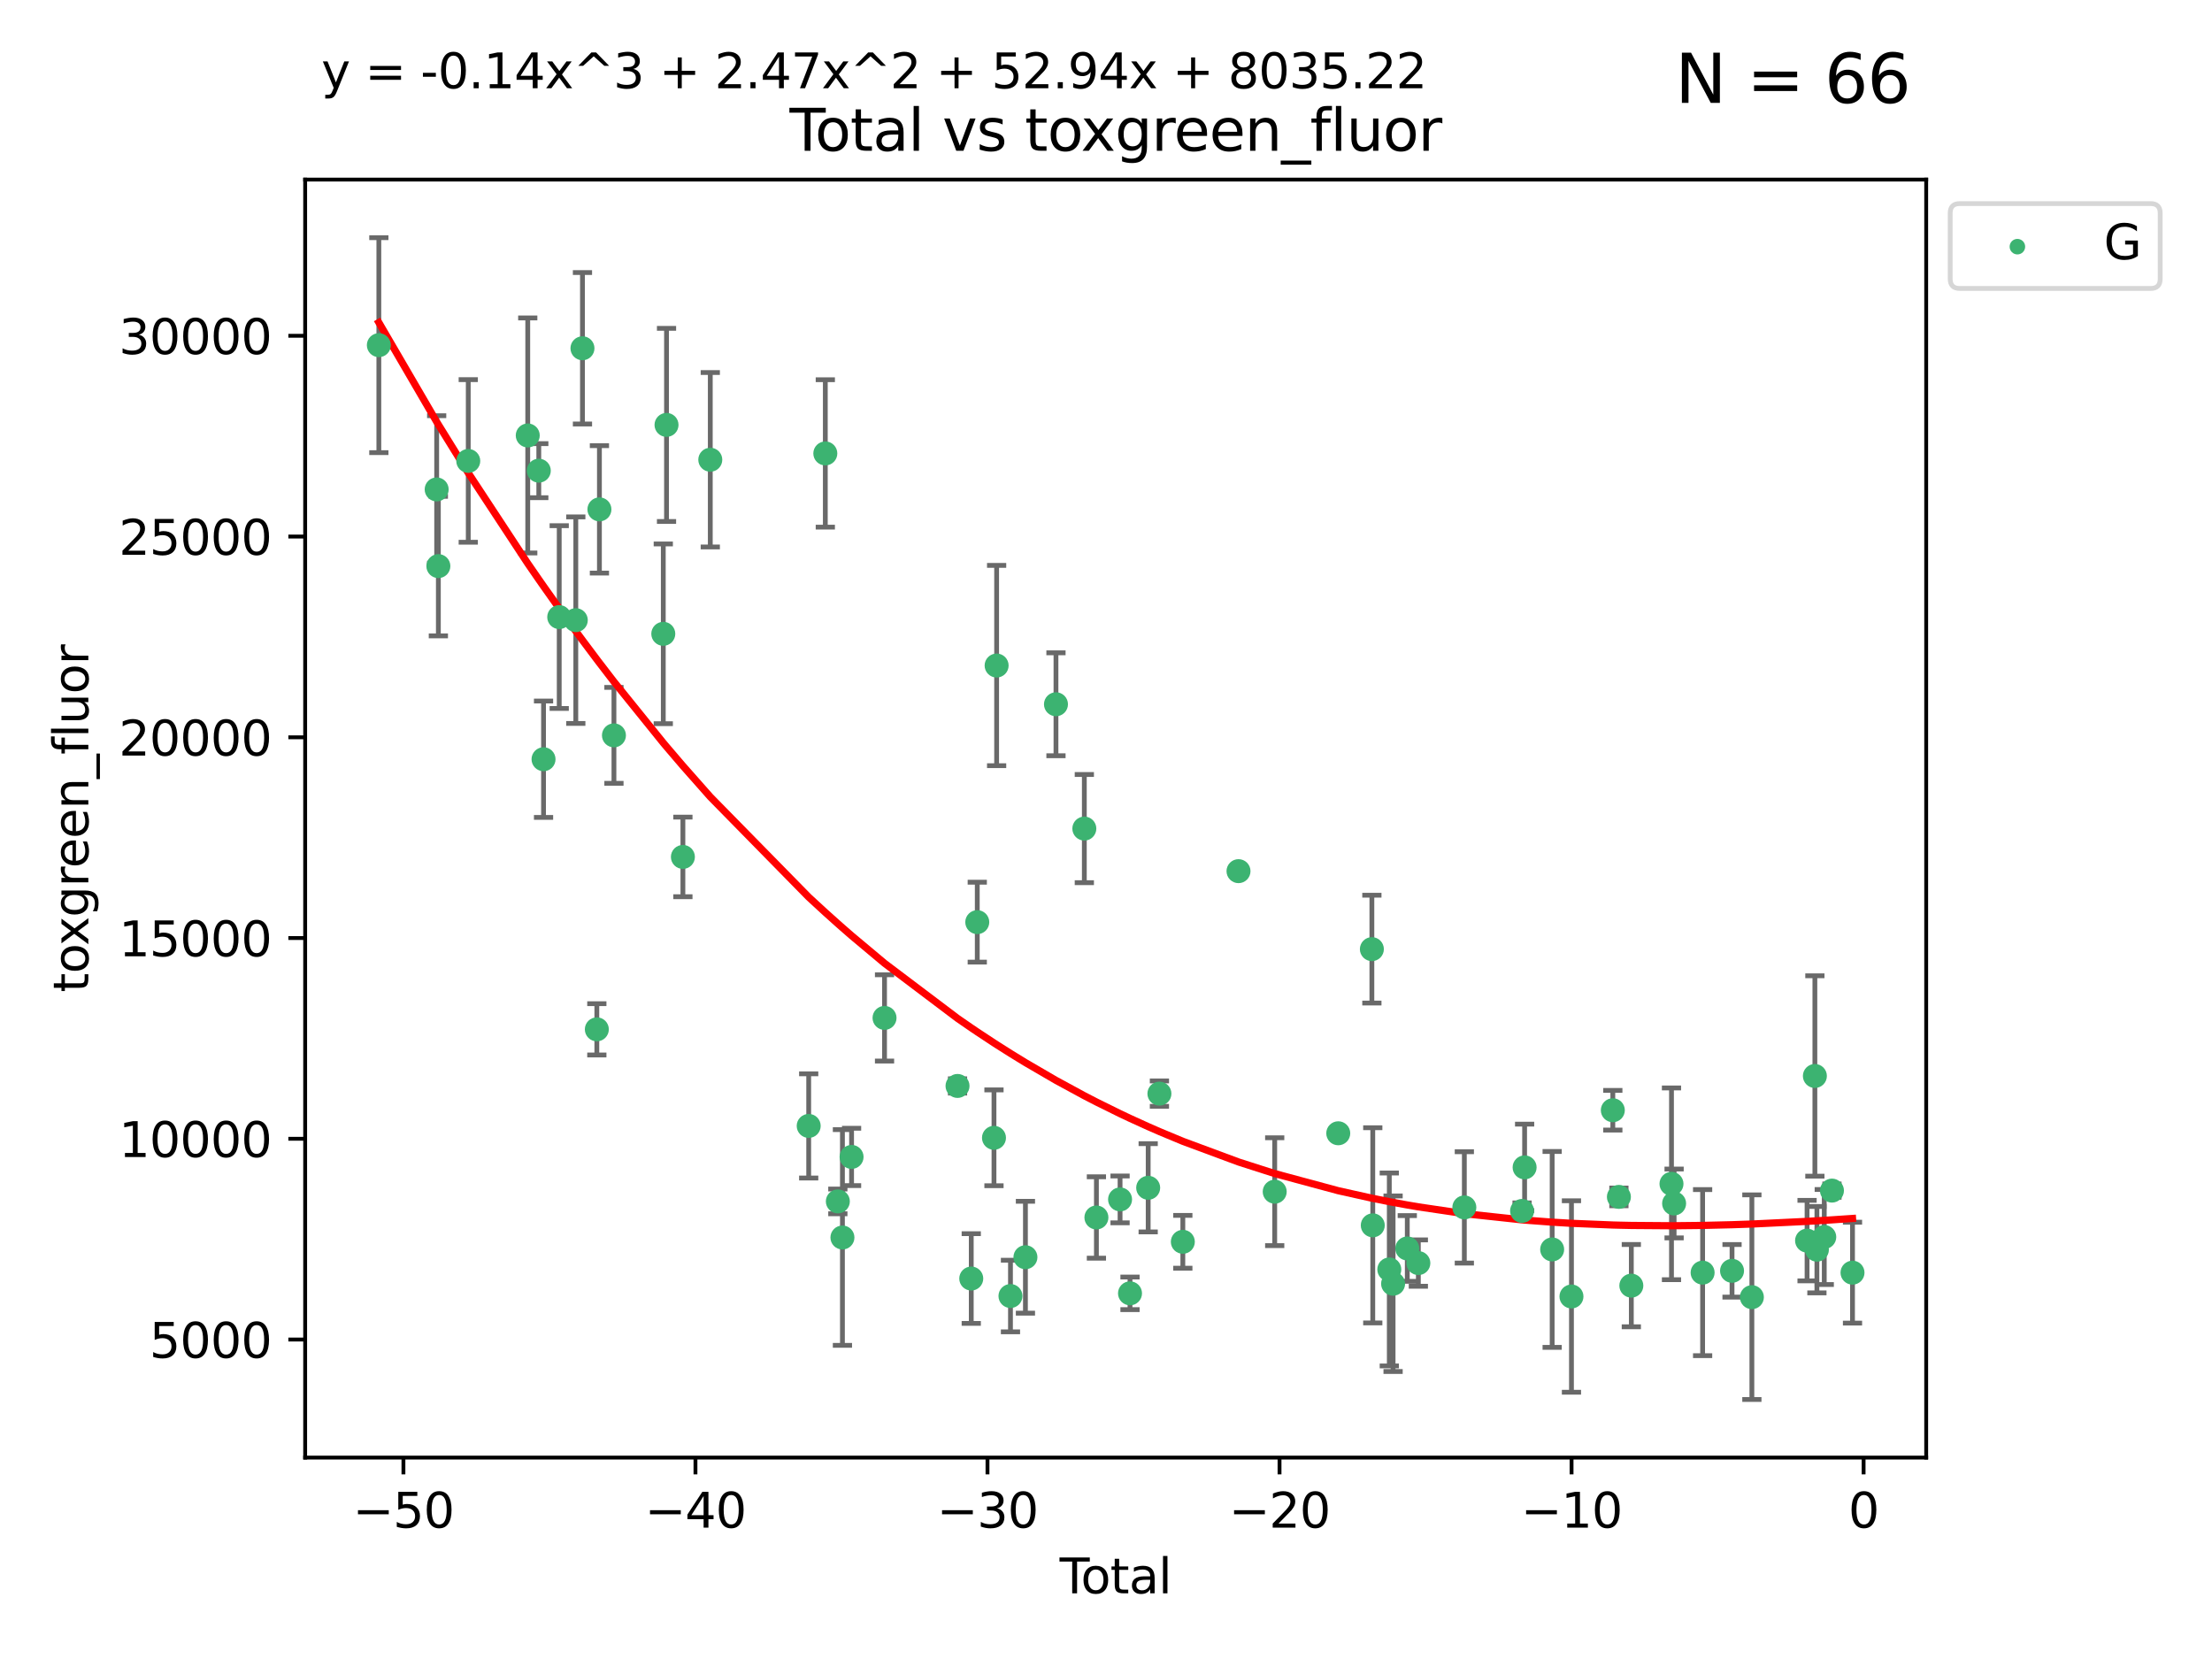 <?xml version="1.0" encoding="utf-8" standalone="no"?>
<!DOCTYPE svg PUBLIC "-//W3C//DTD SVG 1.1//EN"
  "http://www.w3.org/Graphics/SVG/1.1/DTD/svg11.dtd">
<svg xmlns:xlink="http://www.w3.org/1999/xlink" width="460.8pt" height="345.6pt" viewBox="0 0 460.8 345.6" xmlns="http://www.w3.org/2000/svg" version="1.1">
 <defs>
  <style type="text/css">*{stroke-linejoin: round; stroke-linecap: butt}</style>
 </defs>
 <g id="figure_1">
  <g id="patch_1">
   <path d="M 0 345.6 
L 460.8 345.6 
L 460.8 0 
L 0 0 
z
" style="fill: #ffffff"/>
  </g>
  <g id="axes_1">
   <g id="patch_2">
    <path d="M 63.571 303.64 
L 401.26 303.64 
L 401.26 37.411 
L 63.571 37.411 
z
" style="fill: #ffffff"/>
   </g>
   <g id="PathCollection_1">
    <defs>
     <path id="m8cb09a246c" d="M 0 1.118 
C 0.297 1.118 0.581 1 0.791 0.791 
C 1 0.581 1.118 0.297 1.118 0 
C 1.118 -0.297 1 -0.581 0.791 -0.791 
C 0.581 -1 0.297 -1.118 0 -1.118 
C -0.297 -1.118 -0.581 -1 -0.791 -0.791 
C -1 -0.581 -1.118 -0.297 -1.118 0 
C -1.118 0.297 -1 0.581 -0.791 0.791 
C -0.581 1 -0.297 1.118 0 1.118 
z
" style="stroke: #3cb371"/>
    </defs>
    <g clip-path="url(#p89e1063da5)">
     <use xlink:href="#m8cb09a246c" x="78.921" y="71.903" style="fill: #3cb371; stroke: #3cb371"/>
     <use xlink:href="#m8cb09a246c" x="90.966" y="101.956" style="fill: #3cb371; stroke: #3cb371"/>
     <use xlink:href="#m8cb09a246c" x="91.319" y="117.93" style="fill: #3cb371; stroke: #3cb371"/>
     <use xlink:href="#m8cb09a246c" x="97.547" y="96.023" style="fill: #3cb371; stroke: #3cb371"/>
     <use xlink:href="#m8cb09a246c" x="109.94" y="90.713" style="fill: #3cb371; stroke: #3cb371"/>
     <use xlink:href="#m8cb09a246c" x="112.241" y="98.049" style="fill: #3cb371; stroke: #3cb371"/>
     <use xlink:href="#m8cb09a246c" x="113.229" y="158.161" style="fill: #3cb371; stroke: #3cb371"/>
     <use xlink:href="#m8cb09a246c" x="116.497" y="128.55" style="fill: #3cb371; stroke: #3cb371"/>
     <use xlink:href="#m8cb09a246c" x="119.949" y="129.191" style="fill: #3cb371; stroke: #3cb371"/>
     <use xlink:href="#m8cb09a246c" x="121.338" y="72.551" style="fill: #3cb371; stroke: #3cb371"/>
     <use xlink:href="#m8cb09a246c" x="124.331" y="214.43" style="fill: #3cb371; stroke: #3cb371"/>
     <use xlink:href="#m8cb09a246c" x="124.871" y="106.114" style="fill: #3cb371; stroke: #3cb371"/>
     <use xlink:href="#m8cb09a246c" x="127.896" y="153.189" style="fill: #3cb371; stroke: #3cb371"/>
     <use xlink:href="#m8cb09a246c" x="138.175" y="132.036" style="fill: #3cb371; stroke: #3cb371"/>
     <use xlink:href="#m8cb09a246c" x="138.848" y="88.515" style="fill: #3cb371; stroke: #3cb371"/>
     <use xlink:href="#m8cb09a246c" x="142.26" y="178.512" style="fill: #3cb371; stroke: #3cb371"/>
     <use xlink:href="#m8cb09a246c" x="147.966" y="95.771" style="fill: #3cb371; stroke: #3cb371"/>
     <use xlink:href="#m8cb09a246c" x="168.466" y="234.549" style="fill: #3cb371; stroke: #3cb371"/>
     <use xlink:href="#m8cb09a246c" x="171.929" y="94.458" style="fill: #3cb371; stroke: #3cb371"/>
     <use xlink:href="#m8cb09a246c" x="174.538" y="250.272" style="fill: #3cb371; stroke: #3cb371"/>
     <use xlink:href="#m8cb09a246c" x="175.494" y="257.794" style="fill: #3cb371; stroke: #3cb371"/>
     <use xlink:href="#m8cb09a246c" x="177.398" y="241.009" style="fill: #3cb371; stroke: #3cb371"/>
     <use xlink:href="#m8cb09a246c" x="184.265" y="212.049" style="fill: #3cb371; stroke: #3cb371"/>
     <use xlink:href="#m8cb09a246c" x="199.47" y="226.222" style="fill: #3cb371; stroke: #3cb371"/>
     <use xlink:href="#m8cb09a246c" x="202.33" y="266.343" style="fill: #3cb371; stroke: #3cb371"/>
     <use xlink:href="#m8cb09a246c" x="203.583" y="192.1" style="fill: #3cb371; stroke: #3cb371"/>
     <use xlink:href="#m8cb09a246c" x="207.064" y="237.028" style="fill: #3cb371; stroke: #3cb371"/>
     <use xlink:href="#m8cb09a246c" x="207.614" y="138.643" style="fill: #3cb371; stroke: #3cb371"/>
     <use xlink:href="#m8cb09a246c" x="210.5" y="269.986" style="fill: #3cb371; stroke: #3cb371"/>
     <use xlink:href="#m8cb09a246c" x="213.616" y="261.902" style="fill: #3cb371; stroke: #3cb371"/>
     <use xlink:href="#m8cb09a246c" x="219.978" y="146.711" style="fill: #3cb371; stroke: #3cb371"/>
     <use xlink:href="#m8cb09a246c" x="225.886" y="172.609" style="fill: #3cb371; stroke: #3cb371"/>
     <use xlink:href="#m8cb09a246c" x="228.402" y="253.624" style="fill: #3cb371; stroke: #3cb371"/>
     <use xlink:href="#m8cb09a246c" x="233.33" y="249.859" style="fill: #3cb371; stroke: #3cb371"/>
     <use xlink:href="#m8cb09a246c" x="235.401" y="269.425" style="fill: #3cb371; stroke: #3cb371"/>
     <use xlink:href="#m8cb09a246c" x="239.187" y="247.437" style="fill: #3cb371; stroke: #3cb371"/>
     <use xlink:href="#m8cb09a246c" x="241.528" y="227.825" style="fill: #3cb371; stroke: #3cb371"/>
     <use xlink:href="#m8cb09a246c" x="246.406" y="258.69" style="fill: #3cb371; stroke: #3cb371"/>
     <use xlink:href="#m8cb09a246c" x="258.003" y="181.477" style="fill: #3cb371; stroke: #3cb371"/>
     <use xlink:href="#m8cb09a246c" x="265.545" y="248.251" style="fill: #3cb371; stroke: #3cb371"/>
     <use xlink:href="#m8cb09a246c" x="278.783" y="236.082" style="fill: #3cb371; stroke: #3cb371"/>
     <use xlink:href="#m8cb09a246c" x="285.787" y="197.722" style="fill: #3cb371; stroke: #3cb371"/>
     <use xlink:href="#m8cb09a246c" x="285.974" y="255.261" style="fill: #3cb371; stroke: #3cb371"/>
     <use xlink:href="#m8cb09a246c" x="289.417" y="264.452" style="fill: #3cb371; stroke: #3cb371"/>
     <use xlink:href="#m8cb09a246c" x="290.206" y="267.425" style="fill: #3cb371; stroke: #3cb371"/>
     <use xlink:href="#m8cb09a246c" x="293.164" y="260.078" style="fill: #3cb371; stroke: #3cb371"/>
     <use xlink:href="#m8cb09a246c" x="295.468" y="263.124" style="fill: #3cb371; stroke: #3cb371"/>
     <use xlink:href="#m8cb09a246c" x="305.049" y="251.525" style="fill: #3cb371; stroke: #3cb371"/>
     <use xlink:href="#m8cb09a246c" x="317.075" y="252.258" style="fill: #3cb371; stroke: #3cb371"/>
     <use xlink:href="#m8cb09a246c" x="317.605" y="243.185" style="fill: #3cb371; stroke: #3cb371"/>
     <use xlink:href="#m8cb09a246c" x="323.343" y="260.278" style="fill: #3cb371; stroke: #3cb371"/>
     <use xlink:href="#m8cb09a246c" x="327.364" y="270.081" style="fill: #3cb371; stroke: #3cb371"/>
     <use xlink:href="#m8cb09a246c" x="335.981" y="231.282" style="fill: #3cb371; stroke: #3cb371"/>
     <use xlink:href="#m8cb09a246c" x="337.246" y="249.333" style="fill: #3cb371; stroke: #3cb371"/>
     <use xlink:href="#m8cb09a246c" x="339.836" y="267.823" style="fill: #3cb371; stroke: #3cb371"/>
     <use xlink:href="#m8cb09a246c" x="348.201" y="246.613" style="fill: #3cb371; stroke: #3cb371"/>
     <use xlink:href="#m8cb09a246c" x="348.747" y="250.703" style="fill: #3cb371; stroke: #3cb371"/>
     <use xlink:href="#m8cb09a246c" x="354.686" y="265.112" style="fill: #3cb371; stroke: #3cb371"/>
     <use xlink:href="#m8cb09a246c" x="360.815" y="264.735" style="fill: #3cb371; stroke: #3cb371"/>
     <use xlink:href="#m8cb09a246c" x="364.948" y="270.224" style="fill: #3cb371; stroke: #3cb371"/>
     <use xlink:href="#m8cb09a246c" x="376.444" y="258.442" style="fill: #3cb371; stroke: #3cb371"/>
     <use xlink:href="#m8cb09a246c" x="378.073" y="224.145" style="fill: #3cb371; stroke: #3cb371"/>
     <use xlink:href="#m8cb09a246c" x="378.495" y="260.33" style="fill: #3cb371; stroke: #3cb371"/>
     <use xlink:href="#m8cb09a246c" x="380.027" y="257.694" style="fill: #3cb371; stroke: #3cb371"/>
     <use xlink:href="#m8cb09a246c" x="381.63" y="248.023" style="fill: #3cb371; stroke: #3cb371"/>
     <use xlink:href="#m8cb09a246c" x="385.911" y="265.118" style="fill: #3cb371; stroke: #3cb371"/>
    </g>
   </g>
   <g id="matplotlib.axis_1">
    <g id="xtick_1">
     <g id="line2d_1">
      <defs>
       <path id="m162388217d" d="M 0 0 
L 0 3.5 
" style="stroke: #000000; stroke-width: 0.8"/>
      </defs>
      <g>
       <use xlink:href="#m162388217d" x="84.041" y="303.64" style="stroke: #000000; stroke-width: 0.8"/>
      </g>
     </g>
     <g id="text_1">
      <!-- −50 -->
      <g transform="translate(73.488 318.238)scale(0.1 -0.1)">
       <defs>
        <path id="DejaVuSans-2212" d="M 678 2272 
L 4684 2272 
L 4684 1741 
L 678 1741 
L 678 2272 
z
" transform="scale(0.016)"/>
        <path id="DejaVuSans-35" d="M 691 4666 
L 3169 4666 
L 3169 4134 
L 1269 4134 
L 1269 2991 
Q 1406 3038 1543 3061 
Q 1681 3084 1819 3084 
Q 2600 3084 3056 2656 
Q 3513 2228 3513 1497 
Q 3513 744 3044 326 
Q 2575 -91 1722 -91 
Q 1428 -91 1123 -41 
Q 819 9 494 109 
L 494 744 
Q 775 591 1075 516 
Q 1375 441 1709 441 
Q 2250 441 2565 725 
Q 2881 1009 2881 1497 
Q 2881 1984 2565 2268 
Q 2250 2553 1709 2553 
Q 1456 2553 1204 2497 
Q 953 2441 691 2322 
L 691 4666 
z
" transform="scale(0.016)"/>
        <path id="DejaVuSans-30" d="M 2034 4250 
Q 1547 4250 1301 3770 
Q 1056 3291 1056 2328 
Q 1056 1369 1301 889 
Q 1547 409 2034 409 
Q 2525 409 2770 889 
Q 3016 1369 3016 2328 
Q 3016 3291 2770 3770 
Q 2525 4250 2034 4250 
z
M 2034 4750 
Q 2819 4750 3233 4129 
Q 3647 3509 3647 2328 
Q 3647 1150 3233 529 
Q 2819 -91 2034 -91 
Q 1250 -91 836 529 
Q 422 1150 422 2328 
Q 422 3509 836 4129 
Q 1250 4750 2034 4750 
z
" transform="scale(0.016)"/>
       </defs>
       <use xlink:href="#DejaVuSans-2212"/>
       <use xlink:href="#DejaVuSans-35" x="83.789"/>
       <use xlink:href="#DejaVuSans-30" x="147.412"/>
      </g>
     </g>
    </g>
    <g id="xtick_2">
     <g id="line2d_2">
      <g>
       <use xlink:href="#m162388217d" x="144.877" y="303.64" style="stroke: #000000; stroke-width: 0.8"/>
      </g>
     </g>
     <g id="text_2">
      <!-- −40 -->
      <g transform="translate(134.325 318.238)scale(0.1 -0.1)">
       <defs>
        <path id="DejaVuSans-34" d="M 2419 4116 
L 825 1625 
L 2419 1625 
L 2419 4116 
z
M 2253 4666 
L 3047 4666 
L 3047 1625 
L 3713 1625 
L 3713 1100 
L 3047 1100 
L 3047 0 
L 2419 0 
L 2419 1100 
L 313 1100 
L 313 1709 
L 2253 4666 
z
" transform="scale(0.016)"/>
       </defs>
       <use xlink:href="#DejaVuSans-2212"/>
       <use xlink:href="#DejaVuSans-34" x="83.789"/>
       <use xlink:href="#DejaVuSans-30" x="147.412"/>
      </g>
     </g>
    </g>
    <g id="xtick_3">
     <g id="line2d_3">
      <g>
       <use xlink:href="#m162388217d" x="205.713" y="303.64" style="stroke: #000000; stroke-width: 0.8"/>
      </g>
     </g>
     <g id="text_3">
      <!-- −30 -->
      <g transform="translate(195.161 318.238)scale(0.1 -0.1)">
       <defs>
        <path id="DejaVuSans-33" d="M 2597 2516 
Q 3050 2419 3304 2112 
Q 3559 1806 3559 1356 
Q 3559 666 3084 287 
Q 2609 -91 1734 -91 
Q 1441 -91 1130 -33 
Q 819 25 488 141 
L 488 750 
Q 750 597 1062 519 
Q 1375 441 1716 441 
Q 2309 441 2620 675 
Q 2931 909 2931 1356 
Q 2931 1769 2642 2001 
Q 2353 2234 1838 2234 
L 1294 2234 
L 1294 2753 
L 1863 2753 
Q 2328 2753 2575 2939 
Q 2822 3125 2822 3475 
Q 2822 3834 2567 4026 
Q 2313 4219 1838 4219 
Q 1578 4219 1281 4162 
Q 984 4106 628 3988 
L 628 4550 
Q 988 4650 1302 4700 
Q 1616 4750 1894 4750 
Q 2613 4750 3031 4423 
Q 3450 4097 3450 3541 
Q 3450 3153 3228 2886 
Q 3006 2619 2597 2516 
z
" transform="scale(0.016)"/>
       </defs>
       <use xlink:href="#DejaVuSans-2212"/>
       <use xlink:href="#DejaVuSans-33" x="83.789"/>
       <use xlink:href="#DejaVuSans-30" x="147.412"/>
      </g>
     </g>
    </g>
    <g id="xtick_4">
     <g id="line2d_4">
      <g>
       <use xlink:href="#m162388217d" x="266.549" y="303.64" style="stroke: #000000; stroke-width: 0.8"/>
      </g>
     </g>
     <g id="text_4">
      <!-- −20 -->
      <g transform="translate(255.997 318.238)scale(0.1 -0.1)">
       <defs>
        <path id="DejaVuSans-32" d="M 1228 531 
L 3431 531 
L 3431 0 
L 469 0 
L 469 531 
Q 828 903 1448 1529 
Q 2069 2156 2228 2338 
Q 2531 2678 2651 2914 
Q 2772 3150 2772 3378 
Q 2772 3750 2511 3984 
Q 2250 4219 1831 4219 
Q 1534 4219 1204 4116 
Q 875 4013 500 3803 
L 500 4441 
Q 881 4594 1212 4672 
Q 1544 4750 1819 4750 
Q 2544 4750 2975 4387 
Q 3406 4025 3406 3419 
Q 3406 3131 3298 2873 
Q 3191 2616 2906 2266 
Q 2828 2175 2409 1742 
Q 1991 1309 1228 531 
z
" transform="scale(0.016)"/>
       </defs>
       <use xlink:href="#DejaVuSans-2212"/>
       <use xlink:href="#DejaVuSans-32" x="83.789"/>
       <use xlink:href="#DejaVuSans-30" x="147.412"/>
      </g>
     </g>
    </g>
    <g id="xtick_5">
     <g id="line2d_5">
      <g>
       <use xlink:href="#m162388217d" x="327.385" y="303.64" style="stroke: #000000; stroke-width: 0.8"/>
      </g>
     </g>
     <g id="text_5">
      <!-- −10 -->
      <g transform="translate(316.833 318.238)scale(0.1 -0.1)">
       <defs>
        <path id="DejaVuSans-31" d="M 794 531 
L 1825 531 
L 1825 4091 
L 703 3866 
L 703 4441 
L 1819 4666 
L 2450 4666 
L 2450 531 
L 3481 531 
L 3481 0 
L 794 0 
L 794 531 
z
" transform="scale(0.016)"/>
       </defs>
       <use xlink:href="#DejaVuSans-2212"/>
       <use xlink:href="#DejaVuSans-31" x="83.789"/>
       <use xlink:href="#DejaVuSans-30" x="147.412"/>
      </g>
     </g>
    </g>
    <g id="xtick_6">
     <g id="line2d_6">
      <g>
       <use xlink:href="#m162388217d" x="388.221" y="303.64" style="stroke: #000000; stroke-width: 0.8"/>
      </g>
     </g>
     <g id="text_6">
      <!-- 0 -->
      <g transform="translate(385.04 318.238)scale(0.1 -0.1)">
       <use xlink:href="#DejaVuSans-30"/>
      </g>
     </g>
    </g>
    <g id="text_7">
     <!-- Total -->
     <g transform="translate(220.739 331.917)scale(0.1 -0.1)">
      <defs>
       <path id="DejaVuSans-54" d="M -19 4666 
L 3928 4666 
L 3928 4134 
L 2272 4134 
L 2272 0 
L 1638 0 
L 1638 4134 
L -19 4134 
L -19 4666 
z
" transform="scale(0.016)"/>
       <path id="DejaVuSans-6f" d="M 1959 3097 
Q 1497 3097 1228 2736 
Q 959 2375 959 1747 
Q 959 1119 1226 758 
Q 1494 397 1959 397 
Q 2419 397 2687 759 
Q 2956 1122 2956 1747 
Q 2956 2369 2687 2733 
Q 2419 3097 1959 3097 
z
M 1959 3584 
Q 2709 3584 3137 3096 
Q 3566 2609 3566 1747 
Q 3566 888 3137 398 
Q 2709 -91 1959 -91 
Q 1206 -91 779 398 
Q 353 888 353 1747 
Q 353 2609 779 3096 
Q 1206 3584 1959 3584 
z
" transform="scale(0.016)"/>
       <path id="DejaVuSans-74" d="M 1172 4494 
L 1172 3500 
L 2356 3500 
L 2356 3053 
L 1172 3053 
L 1172 1153 
Q 1172 725 1289 603 
Q 1406 481 1766 481 
L 2356 481 
L 2356 0 
L 1766 0 
Q 1100 0 847 248 
Q 594 497 594 1153 
L 594 3053 
L 172 3053 
L 172 3500 
L 594 3500 
L 594 4494 
L 1172 4494 
z
" transform="scale(0.016)"/>
       <path id="DejaVuSans-61" d="M 2194 1759 
Q 1497 1759 1228 1600 
Q 959 1441 959 1056 
Q 959 750 1161 570 
Q 1363 391 1709 391 
Q 2188 391 2477 730 
Q 2766 1069 2766 1631 
L 2766 1759 
L 2194 1759 
z
M 3341 1997 
L 3341 0 
L 2766 0 
L 2766 531 
Q 2569 213 2275 61 
Q 1981 -91 1556 -91 
Q 1019 -91 701 211 
Q 384 513 384 1019 
Q 384 1609 779 1909 
Q 1175 2209 1959 2209 
L 2766 2209 
L 2766 2266 
Q 2766 2663 2505 2880 
Q 2244 3097 1772 3097 
Q 1472 3097 1187 3025 
Q 903 2953 641 2809 
L 641 3341 
Q 956 3463 1253 3523 
Q 1550 3584 1831 3584 
Q 2591 3584 2966 3190 
Q 3341 2797 3341 1997 
z
" transform="scale(0.016)"/>
       <path id="DejaVuSans-6c" d="M 603 4863 
L 1178 4863 
L 1178 0 
L 603 0 
L 603 4863 
z
" transform="scale(0.016)"/>
      </defs>
      <use xlink:href="#DejaVuSans-54"/>
      <use xlink:href="#DejaVuSans-6f" x="44.084"/>
      <use xlink:href="#DejaVuSans-74" x="105.266"/>
      <use xlink:href="#DejaVuSans-61" x="144.475"/>
      <use xlink:href="#DejaVuSans-6c" x="205.754"/>
     </g>
    </g>
   </g>
   <g id="matplotlib.axis_2">
    <g id="ytick_1">
     <g id="line2d_7">
      <defs>
       <path id="mbe0e9a78ca" d="M 0 0 
L -3.5 0 
" style="stroke: #000000; stroke-width: 0.8"/>
      </defs>
      <g>
       <use xlink:href="#mbe0e9a78ca" x="63.571" y="279.049" style="stroke: #000000; stroke-width: 0.8"/>
      </g>
     </g>
     <g id="text_8">
      <!-- 5000 -->
      <g transform="translate(31.121 282.848)scale(0.1 -0.1)">
       <use xlink:href="#DejaVuSans-35"/>
       <use xlink:href="#DejaVuSans-30" x="63.623"/>
       <use xlink:href="#DejaVuSans-30" x="127.246"/>
       <use xlink:href="#DejaVuSans-30" x="190.869"/>
      </g>
     </g>
    </g>
    <g id="ytick_2">
     <g id="line2d_8">
      <g>
       <use xlink:href="#mbe0e9a78ca" x="63.571" y="237.23" style="stroke: #000000; stroke-width: 0.8"/>
      </g>
     </g>
     <g id="text_9">
      <!-- 10000 -->
      <g transform="translate(24.759 241.029)scale(0.1 -0.1)">
       <use xlink:href="#DejaVuSans-31"/>
       <use xlink:href="#DejaVuSans-30" x="63.623"/>
       <use xlink:href="#DejaVuSans-30" x="127.246"/>
       <use xlink:href="#DejaVuSans-30" x="190.869"/>
       <use xlink:href="#DejaVuSans-30" x="254.492"/>
      </g>
     </g>
    </g>
    <g id="ytick_3">
     <g id="line2d_9">
      <g>
       <use xlink:href="#mbe0e9a78ca" x="63.571" y="195.411" style="stroke: #000000; stroke-width: 0.8"/>
      </g>
     </g>
     <g id="text_10">
      <!-- 15000 -->
      <g transform="translate(24.759 199.21)scale(0.1 -0.1)">
       <use xlink:href="#DejaVuSans-31"/>
       <use xlink:href="#DejaVuSans-35" x="63.623"/>
       <use xlink:href="#DejaVuSans-30" x="127.246"/>
       <use xlink:href="#DejaVuSans-30" x="190.869"/>
       <use xlink:href="#DejaVuSans-30" x="254.492"/>
      </g>
     </g>
    </g>
    <g id="ytick_4">
     <g id="line2d_10">
      <g>
       <use xlink:href="#mbe0e9a78ca" x="63.571" y="153.591" style="stroke: #000000; stroke-width: 0.8"/>
      </g>
     </g>
     <g id="text_11">
      <!-- 20000 -->
      <g transform="translate(24.759 157.391)scale(0.1 -0.1)">
       <use xlink:href="#DejaVuSans-32"/>
       <use xlink:href="#DejaVuSans-30" x="63.623"/>
       <use xlink:href="#DejaVuSans-30" x="127.246"/>
       <use xlink:href="#DejaVuSans-30" x="190.869"/>
       <use xlink:href="#DejaVuSans-30" x="254.492"/>
      </g>
     </g>
    </g>
    <g id="ytick_5">
     <g id="line2d_11">
      <g>
       <use xlink:href="#mbe0e9a78ca" x="63.571" y="111.772" style="stroke: #000000; stroke-width: 0.8"/>
      </g>
     </g>
     <g id="text_12">
      <!-- 25000 -->
      <g transform="translate(24.759 115.571)scale(0.1 -0.1)">
       <use xlink:href="#DejaVuSans-32"/>
       <use xlink:href="#DejaVuSans-35" x="63.623"/>
       <use xlink:href="#DejaVuSans-30" x="127.246"/>
       <use xlink:href="#DejaVuSans-30" x="190.869"/>
       <use xlink:href="#DejaVuSans-30" x="254.492"/>
      </g>
     </g>
    </g>
    <g id="ytick_6">
     <g id="line2d_12">
      <g>
       <use xlink:href="#mbe0e9a78ca" x="63.571" y="69.953" style="stroke: #000000; stroke-width: 0.8"/>
      </g>
     </g>
     <g id="text_13">
      <!-- 30000 -->
      <g transform="translate(24.759 73.752)scale(0.1 -0.1)">
       <use xlink:href="#DejaVuSans-33"/>
       <use xlink:href="#DejaVuSans-30" x="63.623"/>
       <use xlink:href="#DejaVuSans-30" x="127.246"/>
       <use xlink:href="#DejaVuSans-30" x="190.869"/>
       <use xlink:href="#DejaVuSans-30" x="254.492"/>
      </g>
     </g>
    </g>
    <g id="text_14">
     <!-- toxgreen_fluor -->
     <g transform="translate(18.401 206.72)rotate(-90)scale(0.1 -0.1)">
      <defs>
       <path id="DejaVuSans-78" d="M 3513 3500 
L 2247 1797 
L 3578 0 
L 2900 0 
L 1881 1375 
L 863 0 
L 184 0 
L 1544 1831 
L 300 3500 
L 978 3500 
L 1906 2253 
L 2834 3500 
L 3513 3500 
z
" transform="scale(0.016)"/>
       <path id="DejaVuSans-67" d="M 2906 1791 
Q 2906 2416 2648 2759 
Q 2391 3103 1925 3103 
Q 1463 3103 1205 2759 
Q 947 2416 947 1791 
Q 947 1169 1205 825 
Q 1463 481 1925 481 
Q 2391 481 2648 825 
Q 2906 1169 2906 1791 
z
M 3481 434 
Q 3481 -459 3084 -895 
Q 2688 -1331 1869 -1331 
Q 1566 -1331 1297 -1286 
Q 1028 -1241 775 -1147 
L 775 -588 
Q 1028 -725 1275 -790 
Q 1522 -856 1778 -856 
Q 2344 -856 2625 -561 
Q 2906 -266 2906 331 
L 2906 616 
Q 2728 306 2450 153 
Q 2172 0 1784 0 
Q 1141 0 747 490 
Q 353 981 353 1791 
Q 353 2603 747 3093 
Q 1141 3584 1784 3584 
Q 2172 3584 2450 3431 
Q 2728 3278 2906 2969 
L 2906 3500 
L 3481 3500 
L 3481 434 
z
" transform="scale(0.016)"/>
       <path id="DejaVuSans-72" d="M 2631 2963 
Q 2534 3019 2420 3045 
Q 2306 3072 2169 3072 
Q 1681 3072 1420 2755 
Q 1159 2438 1159 1844 
L 1159 0 
L 581 0 
L 581 3500 
L 1159 3500 
L 1159 2956 
Q 1341 3275 1631 3429 
Q 1922 3584 2338 3584 
Q 2397 3584 2469 3576 
Q 2541 3569 2628 3553 
L 2631 2963 
z
" transform="scale(0.016)"/>
       <path id="DejaVuSans-65" d="M 3597 1894 
L 3597 1613 
L 953 1613 
Q 991 1019 1311 708 
Q 1631 397 2203 397 
Q 2534 397 2845 478 
Q 3156 559 3463 722 
L 3463 178 
Q 3153 47 2828 -22 
Q 2503 -91 2169 -91 
Q 1331 -91 842 396 
Q 353 884 353 1716 
Q 353 2575 817 3079 
Q 1281 3584 2069 3584 
Q 2775 3584 3186 3129 
Q 3597 2675 3597 1894 
z
M 3022 2063 
Q 3016 2534 2758 2815 
Q 2500 3097 2075 3097 
Q 1594 3097 1305 2825 
Q 1016 2553 972 2059 
L 3022 2063 
z
" transform="scale(0.016)"/>
       <path id="DejaVuSans-6e" d="M 3513 2113 
L 3513 0 
L 2938 0 
L 2938 2094 
Q 2938 2591 2744 2837 
Q 2550 3084 2163 3084 
Q 1697 3084 1428 2787 
Q 1159 2491 1159 1978 
L 1159 0 
L 581 0 
L 581 3500 
L 1159 3500 
L 1159 2956 
Q 1366 3272 1645 3428 
Q 1925 3584 2291 3584 
Q 2894 3584 3203 3211 
Q 3513 2838 3513 2113 
z
" transform="scale(0.016)"/>
       <path id="DejaVuSans-5f" d="M 3263 -1063 
L 3263 -1509 
L -63 -1509 
L -63 -1063 
L 3263 -1063 
z
" transform="scale(0.016)"/>
       <path id="DejaVuSans-66" d="M 2375 4863 
L 2375 4384 
L 1825 4384 
Q 1516 4384 1395 4259 
Q 1275 4134 1275 3809 
L 1275 3500 
L 2222 3500 
L 2222 3053 
L 1275 3053 
L 1275 0 
L 697 0 
L 697 3053 
L 147 3053 
L 147 3500 
L 697 3500 
L 697 3744 
Q 697 4328 969 4595 
Q 1241 4863 1831 4863 
L 2375 4863 
z
" transform="scale(0.016)"/>
       <path id="DejaVuSans-75" d="M 544 1381 
L 544 3500 
L 1119 3500 
L 1119 1403 
Q 1119 906 1312 657 
Q 1506 409 1894 409 
Q 2359 409 2629 706 
Q 2900 1003 2900 1516 
L 2900 3500 
L 3475 3500 
L 3475 0 
L 2900 0 
L 2900 538 
Q 2691 219 2414 64 
Q 2138 -91 1772 -91 
Q 1169 -91 856 284 
Q 544 659 544 1381 
z
M 1991 3584 
L 1991 3584 
z
" transform="scale(0.016)"/>
      </defs>
      <use xlink:href="#DejaVuSans-74"/>
      <use xlink:href="#DejaVuSans-6f" x="39.209"/>
      <use xlink:href="#DejaVuSans-78" x="97.266"/>
      <use xlink:href="#DejaVuSans-67" x="156.445"/>
      <use xlink:href="#DejaVuSans-72" x="219.922"/>
      <use xlink:href="#DejaVuSans-65" x="258.785"/>
      <use xlink:href="#DejaVuSans-65" x="320.309"/>
      <use xlink:href="#DejaVuSans-6e" x="381.832"/>
      <use xlink:href="#DejaVuSans-5f" x="445.211"/>
      <use xlink:href="#DejaVuSans-66" x="495.211"/>
      <use xlink:href="#DejaVuSans-6c" x="530.416"/>
      <use xlink:href="#DejaVuSans-75" x="558.199"/>
      <use xlink:href="#DejaVuSans-6f" x="621.578"/>
      <use xlink:href="#DejaVuSans-72" x="682.76"/>
     </g>
    </g>
   </g>
   <g id="LineCollection_1">
    <path d="M 78.921 94.293 
L 78.921 49.513 
" clip-path="url(#p89e1063da5)" style="fill: none; stroke: #696969"/>
    <path d="M 90.966 117.313 
L 90.966 86.598 
" clip-path="url(#p89e1063da5)" style="fill: none; stroke: #696969"/>
    <path d="M 91.319 132.466 
L 91.319 103.394 
" clip-path="url(#p89e1063da5)" style="fill: none; stroke: #696969"/>
    <path d="M 97.547 112.961 
L 97.547 79.084 
" clip-path="url(#p89e1063da5)" style="fill: none; stroke: #696969"/>
    <path d="M 109.94 115.194 
L 109.94 66.232 
" clip-path="url(#p89e1063da5)" style="fill: none; stroke: #696969"/>
    <path d="M 112.241 103.68 
L 112.241 92.417 
" clip-path="url(#p89e1063da5)" style="fill: none; stroke: #696969"/>
    <path d="M 113.229 170.285 
L 113.229 146.038 
" clip-path="url(#p89e1063da5)" style="fill: none; stroke: #696969"/>
    <path d="M 116.497 147.588 
L 116.497 109.512 
" clip-path="url(#p89e1063da5)" style="fill: none; stroke: #696969"/>
    <path d="M 119.949 150.703 
L 119.949 107.679 
" clip-path="url(#p89e1063da5)" style="fill: none; stroke: #696969"/>
    <path d="M 121.338 88.326 
L 121.338 56.777 
" clip-path="url(#p89e1063da5)" style="fill: none; stroke: #696969"/>
    <path d="M 124.331 219.77 
L 124.331 209.09 
" clip-path="url(#p89e1063da5)" style="fill: none; stroke: #696969"/>
    <path d="M 124.871 119.387 
L 124.871 92.841 
" clip-path="url(#p89e1063da5)" style="fill: none; stroke: #696969"/>
    <path d="M 127.896 163.182 
L 127.896 143.196 
" clip-path="url(#p89e1063da5)" style="fill: none; stroke: #696969"/>
    <path d="M 138.175 150.758 
L 138.175 113.313 
" clip-path="url(#p89e1063da5)" style="fill: none; stroke: #696969"/>
    <path d="M 138.848 108.63 
L 138.848 68.4 
" clip-path="url(#p89e1063da5)" style="fill: none; stroke: #696969"/>
    <path d="M 142.26 186.801 
L 142.26 170.222 
" clip-path="url(#p89e1063da5)" style="fill: none; stroke: #696969"/>
    <path d="M 147.966 113.937 
L 147.966 77.605 
" clip-path="url(#p89e1063da5)" style="fill: none; stroke: #696969"/>
    <path d="M 168.466 245.402 
L 168.466 223.696 
" clip-path="url(#p89e1063da5)" style="fill: none; stroke: #696969"/>
    <path d="M 171.929 109.813 
L 171.929 79.102 
" clip-path="url(#p89e1063da5)" style="fill: none; stroke: #696969"/>
    <path d="M 174.538 252.848 
L 174.538 247.696 
" clip-path="url(#p89e1063da5)" style="fill: none; stroke: #696969"/>
    <path d="M 175.494 280.262 
L 175.494 235.325 
" clip-path="url(#p89e1063da5)" style="fill: none; stroke: #696969"/>
    <path d="M 177.398 246.979 
L 177.398 235.038 
" clip-path="url(#p89e1063da5)" style="fill: none; stroke: #696969"/>
    <path d="M 184.265 221.036 
L 184.265 203.063 
" clip-path="url(#p89e1063da5)" style="fill: none; stroke: #696969"/>
    <path d="M 199.47 227.715 
L 199.47 224.729 
" clip-path="url(#p89e1063da5)" style="fill: none; stroke: #696969"/>
    <path d="M 202.33 275.685 
L 202.33 257.001 
" clip-path="url(#p89e1063da5)" style="fill: none; stroke: #696969"/>
    <path d="M 203.583 200.42 
L 203.583 183.779 
" clip-path="url(#p89e1063da5)" style="fill: none; stroke: #696969"/>
    <path d="M 207.064 247.009 
L 207.064 227.047 
" clip-path="url(#p89e1063da5)" style="fill: none; stroke: #696969"/>
    <path d="M 207.614 159.504 
L 207.614 117.782 
" clip-path="url(#p89e1063da5)" style="fill: none; stroke: #696969"/>
    <path d="M 210.5 277.443 
L 210.5 262.529 
" clip-path="url(#p89e1063da5)" style="fill: none; stroke: #696969"/>
    <path d="M 213.616 273.554 
L 213.616 250.251 
" clip-path="url(#p89e1063da5)" style="fill: none; stroke: #696969"/>
    <path d="M 219.978 157.433 
L 219.978 135.99 
" clip-path="url(#p89e1063da5)" style="fill: none; stroke: #696969"/>
    <path d="M 225.886 183.877 
L 225.886 161.342 
" clip-path="url(#p89e1063da5)" style="fill: none; stroke: #696969"/>
    <path d="M 228.402 262.103 
L 228.402 245.145 
" clip-path="url(#p89e1063da5)" style="fill: none; stroke: #696969"/>
    <path d="M 233.33 254.739 
L 233.33 244.978 
" clip-path="url(#p89e1063da5)" style="fill: none; stroke: #696969"/>
    <path d="M 235.401 272.819 
L 235.401 266.031 
" clip-path="url(#p89e1063da5)" style="fill: none; stroke: #696969"/>
    <path d="M 239.187 256.632 
L 239.187 238.242 
" clip-path="url(#p89e1063da5)" style="fill: none; stroke: #696969"/>
    <path d="M 241.528 230.471 
L 241.528 225.179 
" clip-path="url(#p89e1063da5)" style="fill: none; stroke: #696969"/>
    <path d="M 246.406 264.193 
L 246.406 253.187 
" clip-path="url(#p89e1063da5)" style="fill: none; stroke: #696969"/>
    <path d="M 258.003 182.257 
L 258.003 180.698 
" clip-path="url(#p89e1063da5)" style="fill: none; stroke: #696969"/>
    <path d="M 265.545 259.486 
L 265.545 237.016 
" clip-path="url(#p89e1063da5)" style="fill: none; stroke: #696969"/>
    <path d="M 278.783 236.94 
L 278.783 235.224 
" clip-path="url(#p89e1063da5)" style="fill: none; stroke: #696969"/>
    <path d="M 285.787 208.954 
L 285.787 186.489 
" clip-path="url(#p89e1063da5)" style="fill: none; stroke: #696969"/>
    <path d="M 285.974 275.59 
L 285.974 234.932 
" clip-path="url(#p89e1063da5)" style="fill: none; stroke: #696969"/>
    <path d="M 289.417 284.544 
L 289.417 244.361 
" clip-path="url(#p89e1063da5)" style="fill: none; stroke: #696969"/>
    <path d="M 290.206 285.709 
L 290.206 249.141 
" clip-path="url(#p89e1063da5)" style="fill: none; stroke: #696969"/>
    <path d="M 293.164 266.926 
L 293.164 253.23 
" clip-path="url(#p89e1063da5)" style="fill: none; stroke: #696969"/>
    <path d="M 295.468 267.954 
L 295.468 258.293 
" clip-path="url(#p89e1063da5)" style="fill: none; stroke: #696969"/>
    <path d="M 305.049 263.125 
L 305.049 239.924 
" clip-path="url(#p89e1063da5)" style="fill: none; stroke: #696969"/>
    <path d="M 317.075 253.935 
L 317.075 250.582 
" clip-path="url(#p89e1063da5)" style="fill: none; stroke: #696969"/>
    <path d="M 317.605 252.19 
L 317.605 234.181 
" clip-path="url(#p89e1063da5)" style="fill: none; stroke: #696969"/>
    <path d="M 323.343 280.683 
L 323.343 239.873 
" clip-path="url(#p89e1063da5)" style="fill: none; stroke: #696969"/>
    <path d="M 327.364 290.024 
L 327.364 250.138 
" clip-path="url(#p89e1063da5)" style="fill: none; stroke: #696969"/>
    <path d="M 335.981 235.413 
L 335.981 227.15 
" clip-path="url(#p89e1063da5)" style="fill: none; stroke: #696969"/>
    <path d="M 337.246 251.184 
L 337.246 247.483 
" clip-path="url(#p89e1063da5)" style="fill: none; stroke: #696969"/>
    <path d="M 339.836 276.395 
L 339.836 259.251 
" clip-path="url(#p89e1063da5)" style="fill: none; stroke: #696969"/>
    <path d="M 348.201 266.586 
L 348.201 226.639 
" clip-path="url(#p89e1063da5)" style="fill: none; stroke: #696969"/>
    <path d="M 348.747 257.875 
L 348.747 243.531 
" clip-path="url(#p89e1063da5)" style="fill: none; stroke: #696969"/>
    <path d="M 354.686 282.413 
L 354.686 247.811 
" clip-path="url(#p89e1063da5)" style="fill: none; stroke: #696969"/>
    <path d="M 360.815 270.212 
L 360.815 259.259 
" clip-path="url(#p89e1063da5)" style="fill: none; stroke: #696969"/>
    <path d="M 364.948 291.539 
L 364.948 248.91 
" clip-path="url(#p89e1063da5)" style="fill: none; stroke: #696969"/>
    <path d="M 376.444 266.831 
L 376.444 250.053 
" clip-path="url(#p89e1063da5)" style="fill: none; stroke: #696969"/>
    <path d="M 378.073 245.018 
L 378.073 203.272 
" clip-path="url(#p89e1063da5)" style="fill: none; stroke: #696969"/>
    <path d="M 378.495 269.329 
L 378.495 251.331 
" clip-path="url(#p89e1063da5)" style="fill: none; stroke: #696969"/>
    <path d="M 380.027 267.593 
L 380.027 247.795 
" clip-path="url(#p89e1063da5)" style="fill: none; stroke: #696969"/>
    <path d="M 381.63 249.411 
L 381.63 246.635 
" clip-path="url(#p89e1063da5)" style="fill: none; stroke: #696969"/>
    <path d="M 385.911 275.629 
L 385.911 254.607 
" clip-path="url(#p89e1063da5)" style="fill: none; stroke: #696969"/>
   </g>
   <g id="line2d_13">
    <defs>
     <path id="mfbc1ea0681" d="M 2 0 
L -2 -0 
" style="stroke: #696969"/>
    </defs>
    <g clip-path="url(#p89e1063da5)">
     <use xlink:href="#mfbc1ea0681" x="78.921" y="94.293" style="fill: #696969; stroke: #696969"/>
     <use xlink:href="#mfbc1ea0681" x="90.966" y="117.313" style="fill: #696969; stroke: #696969"/>
     <use xlink:href="#mfbc1ea0681" x="91.319" y="132.466" style="fill: #696969; stroke: #696969"/>
     <use xlink:href="#mfbc1ea0681" x="97.547" y="112.961" style="fill: #696969; stroke: #696969"/>
     <use xlink:href="#mfbc1ea0681" x="109.94" y="115.194" style="fill: #696969; stroke: #696969"/>
     <use xlink:href="#mfbc1ea0681" x="112.241" y="103.68" style="fill: #696969; stroke: #696969"/>
     <use xlink:href="#mfbc1ea0681" x="113.229" y="170.285" style="fill: #696969; stroke: #696969"/>
     <use xlink:href="#mfbc1ea0681" x="116.497" y="147.588" style="fill: #696969; stroke: #696969"/>
     <use xlink:href="#mfbc1ea0681" x="119.949" y="150.703" style="fill: #696969; stroke: #696969"/>
     <use xlink:href="#mfbc1ea0681" x="121.338" y="88.326" style="fill: #696969; stroke: #696969"/>
     <use xlink:href="#mfbc1ea0681" x="124.331" y="219.77" style="fill: #696969; stroke: #696969"/>
     <use xlink:href="#mfbc1ea0681" x="124.871" y="119.387" style="fill: #696969; stroke: #696969"/>
     <use xlink:href="#mfbc1ea0681" x="127.896" y="163.182" style="fill: #696969; stroke: #696969"/>
     <use xlink:href="#mfbc1ea0681" x="138.175" y="150.758" style="fill: #696969; stroke: #696969"/>
     <use xlink:href="#mfbc1ea0681" x="138.848" y="108.63" style="fill: #696969; stroke: #696969"/>
     <use xlink:href="#mfbc1ea0681" x="142.26" y="186.801" style="fill: #696969; stroke: #696969"/>
     <use xlink:href="#mfbc1ea0681" x="147.966" y="113.937" style="fill: #696969; stroke: #696969"/>
     <use xlink:href="#mfbc1ea0681" x="168.466" y="245.402" style="fill: #696969; stroke: #696969"/>
     <use xlink:href="#mfbc1ea0681" x="171.929" y="109.813" style="fill: #696969; stroke: #696969"/>
     <use xlink:href="#mfbc1ea0681" x="174.538" y="252.848" style="fill: #696969; stroke: #696969"/>
     <use xlink:href="#mfbc1ea0681" x="175.494" y="280.262" style="fill: #696969; stroke: #696969"/>
     <use xlink:href="#mfbc1ea0681" x="177.398" y="246.979" style="fill: #696969; stroke: #696969"/>
     <use xlink:href="#mfbc1ea0681" x="184.265" y="221.036" style="fill: #696969; stroke: #696969"/>
     <use xlink:href="#mfbc1ea0681" x="199.47" y="227.715" style="fill: #696969; stroke: #696969"/>
     <use xlink:href="#mfbc1ea0681" x="202.33" y="275.685" style="fill: #696969; stroke: #696969"/>
     <use xlink:href="#mfbc1ea0681" x="203.583" y="200.42" style="fill: #696969; stroke: #696969"/>
     <use xlink:href="#mfbc1ea0681" x="207.064" y="247.009" style="fill: #696969; stroke: #696969"/>
     <use xlink:href="#mfbc1ea0681" x="207.614" y="159.504" style="fill: #696969; stroke: #696969"/>
     <use xlink:href="#mfbc1ea0681" x="210.5" y="277.443" style="fill: #696969; stroke: #696969"/>
     <use xlink:href="#mfbc1ea0681" x="213.616" y="273.554" style="fill: #696969; stroke: #696969"/>
     <use xlink:href="#mfbc1ea0681" x="219.978" y="157.433" style="fill: #696969; stroke: #696969"/>
     <use xlink:href="#mfbc1ea0681" x="225.886" y="183.877" style="fill: #696969; stroke: #696969"/>
     <use xlink:href="#mfbc1ea0681" x="228.402" y="262.103" style="fill: #696969; stroke: #696969"/>
     <use xlink:href="#mfbc1ea0681" x="233.33" y="254.739" style="fill: #696969; stroke: #696969"/>
     <use xlink:href="#mfbc1ea0681" x="235.401" y="272.819" style="fill: #696969; stroke: #696969"/>
     <use xlink:href="#mfbc1ea0681" x="239.187" y="256.632" style="fill: #696969; stroke: #696969"/>
     <use xlink:href="#mfbc1ea0681" x="241.528" y="230.471" style="fill: #696969; stroke: #696969"/>
     <use xlink:href="#mfbc1ea0681" x="246.406" y="264.193" style="fill: #696969; stroke: #696969"/>
     <use xlink:href="#mfbc1ea0681" x="258.003" y="182.257" style="fill: #696969; stroke: #696969"/>
     <use xlink:href="#mfbc1ea0681" x="265.545" y="259.486" style="fill: #696969; stroke: #696969"/>
     <use xlink:href="#mfbc1ea0681" x="278.783" y="236.94" style="fill: #696969; stroke: #696969"/>
     <use xlink:href="#mfbc1ea0681" x="285.787" y="208.954" style="fill: #696969; stroke: #696969"/>
     <use xlink:href="#mfbc1ea0681" x="285.974" y="275.59" style="fill: #696969; stroke: #696969"/>
     <use xlink:href="#mfbc1ea0681" x="289.417" y="284.544" style="fill: #696969; stroke: #696969"/>
     <use xlink:href="#mfbc1ea0681" x="290.206" y="285.709" style="fill: #696969; stroke: #696969"/>
     <use xlink:href="#mfbc1ea0681" x="293.164" y="266.926" style="fill: #696969; stroke: #696969"/>
     <use xlink:href="#mfbc1ea0681" x="295.468" y="267.954" style="fill: #696969; stroke: #696969"/>
     <use xlink:href="#mfbc1ea0681" x="305.049" y="263.125" style="fill: #696969; stroke: #696969"/>
     <use xlink:href="#mfbc1ea0681" x="317.075" y="253.935" style="fill: #696969; stroke: #696969"/>
     <use xlink:href="#mfbc1ea0681" x="317.605" y="252.19" style="fill: #696969; stroke: #696969"/>
     <use xlink:href="#mfbc1ea0681" x="323.343" y="280.683" style="fill: #696969; stroke: #696969"/>
     <use xlink:href="#mfbc1ea0681" x="327.364" y="290.024" style="fill: #696969; stroke: #696969"/>
     <use xlink:href="#mfbc1ea0681" x="335.981" y="235.413" style="fill: #696969; stroke: #696969"/>
     <use xlink:href="#mfbc1ea0681" x="337.246" y="251.184" style="fill: #696969; stroke: #696969"/>
     <use xlink:href="#mfbc1ea0681" x="339.836" y="276.395" style="fill: #696969; stroke: #696969"/>
     <use xlink:href="#mfbc1ea0681" x="348.201" y="266.586" style="fill: #696969; stroke: #696969"/>
     <use xlink:href="#mfbc1ea0681" x="348.747" y="257.875" style="fill: #696969; stroke: #696969"/>
     <use xlink:href="#mfbc1ea0681" x="354.686" y="282.413" style="fill: #696969; stroke: #696969"/>
     <use xlink:href="#mfbc1ea0681" x="360.815" y="270.212" style="fill: #696969; stroke: #696969"/>
     <use xlink:href="#mfbc1ea0681" x="364.948" y="291.539" style="fill: #696969; stroke: #696969"/>
     <use xlink:href="#mfbc1ea0681" x="376.444" y="266.831" style="fill: #696969; stroke: #696969"/>
     <use xlink:href="#mfbc1ea0681" x="378.073" y="245.018" style="fill: #696969; stroke: #696969"/>
     <use xlink:href="#mfbc1ea0681" x="378.495" y="269.329" style="fill: #696969; stroke: #696969"/>
     <use xlink:href="#mfbc1ea0681" x="380.027" y="267.593" style="fill: #696969; stroke: #696969"/>
     <use xlink:href="#mfbc1ea0681" x="381.63" y="249.411" style="fill: #696969; stroke: #696969"/>
     <use xlink:href="#mfbc1ea0681" x="385.911" y="275.629" style="fill: #696969; stroke: #696969"/>
    </g>
   </g>
   <g id="line2d_14">
    <g clip-path="url(#p89e1063da5)">
     <use xlink:href="#mfbc1ea0681" x="78.921" y="49.513" style="fill: #696969; stroke: #696969"/>
     <use xlink:href="#mfbc1ea0681" x="90.966" y="86.598" style="fill: #696969; stroke: #696969"/>
     <use xlink:href="#mfbc1ea0681" x="91.319" y="103.394" style="fill: #696969; stroke: #696969"/>
     <use xlink:href="#mfbc1ea0681" x="97.547" y="79.084" style="fill: #696969; stroke: #696969"/>
     <use xlink:href="#mfbc1ea0681" x="109.94" y="66.232" style="fill: #696969; stroke: #696969"/>
     <use xlink:href="#mfbc1ea0681" x="112.241" y="92.417" style="fill: #696969; stroke: #696969"/>
     <use xlink:href="#mfbc1ea0681" x="113.229" y="146.038" style="fill: #696969; stroke: #696969"/>
     <use xlink:href="#mfbc1ea0681" x="116.497" y="109.512" style="fill: #696969; stroke: #696969"/>
     <use xlink:href="#mfbc1ea0681" x="119.949" y="107.679" style="fill: #696969; stroke: #696969"/>
     <use xlink:href="#mfbc1ea0681" x="121.338" y="56.777" style="fill: #696969; stroke: #696969"/>
     <use xlink:href="#mfbc1ea0681" x="124.331" y="209.09" style="fill: #696969; stroke: #696969"/>
     <use xlink:href="#mfbc1ea0681" x="124.871" y="92.841" style="fill: #696969; stroke: #696969"/>
     <use xlink:href="#mfbc1ea0681" x="127.896" y="143.196" style="fill: #696969; stroke: #696969"/>
     <use xlink:href="#mfbc1ea0681" x="138.175" y="113.313" style="fill: #696969; stroke: #696969"/>
     <use xlink:href="#mfbc1ea0681" x="138.848" y="68.4" style="fill: #696969; stroke: #696969"/>
     <use xlink:href="#mfbc1ea0681" x="142.26" y="170.222" style="fill: #696969; stroke: #696969"/>
     <use xlink:href="#mfbc1ea0681" x="147.966" y="77.605" style="fill: #696969; stroke: #696969"/>
     <use xlink:href="#mfbc1ea0681" x="168.466" y="223.696" style="fill: #696969; stroke: #696969"/>
     <use xlink:href="#mfbc1ea0681" x="171.929" y="79.102" style="fill: #696969; stroke: #696969"/>
     <use xlink:href="#mfbc1ea0681" x="174.538" y="247.696" style="fill: #696969; stroke: #696969"/>
     <use xlink:href="#mfbc1ea0681" x="175.494" y="235.325" style="fill: #696969; stroke: #696969"/>
     <use xlink:href="#mfbc1ea0681" x="177.398" y="235.038" style="fill: #696969; stroke: #696969"/>
     <use xlink:href="#mfbc1ea0681" x="184.265" y="203.063" style="fill: #696969; stroke: #696969"/>
     <use xlink:href="#mfbc1ea0681" x="199.47" y="224.729" style="fill: #696969; stroke: #696969"/>
     <use xlink:href="#mfbc1ea0681" x="202.33" y="257.001" style="fill: #696969; stroke: #696969"/>
     <use xlink:href="#mfbc1ea0681" x="203.583" y="183.779" style="fill: #696969; stroke: #696969"/>
     <use xlink:href="#mfbc1ea0681" x="207.064" y="227.047" style="fill: #696969; stroke: #696969"/>
     <use xlink:href="#mfbc1ea0681" x="207.614" y="117.782" style="fill: #696969; stroke: #696969"/>
     <use xlink:href="#mfbc1ea0681" x="210.5" y="262.529" style="fill: #696969; stroke: #696969"/>
     <use xlink:href="#mfbc1ea0681" x="213.616" y="250.251" style="fill: #696969; stroke: #696969"/>
     <use xlink:href="#mfbc1ea0681" x="219.978" y="135.99" style="fill: #696969; stroke: #696969"/>
     <use xlink:href="#mfbc1ea0681" x="225.886" y="161.342" style="fill: #696969; stroke: #696969"/>
     <use xlink:href="#mfbc1ea0681" x="228.402" y="245.145" style="fill: #696969; stroke: #696969"/>
     <use xlink:href="#mfbc1ea0681" x="233.33" y="244.978" style="fill: #696969; stroke: #696969"/>
     <use xlink:href="#mfbc1ea0681" x="235.401" y="266.031" style="fill: #696969; stroke: #696969"/>
     <use xlink:href="#mfbc1ea0681" x="239.187" y="238.242" style="fill: #696969; stroke: #696969"/>
     <use xlink:href="#mfbc1ea0681" x="241.528" y="225.179" style="fill: #696969; stroke: #696969"/>
     <use xlink:href="#mfbc1ea0681" x="246.406" y="253.187" style="fill: #696969; stroke: #696969"/>
     <use xlink:href="#mfbc1ea0681" x="258.003" y="180.698" style="fill: #696969; stroke: #696969"/>
     <use xlink:href="#mfbc1ea0681" x="265.545" y="237.016" style="fill: #696969; stroke: #696969"/>
     <use xlink:href="#mfbc1ea0681" x="278.783" y="235.224" style="fill: #696969; stroke: #696969"/>
     <use xlink:href="#mfbc1ea0681" x="285.787" y="186.489" style="fill: #696969; stroke: #696969"/>
     <use xlink:href="#mfbc1ea0681" x="285.974" y="234.932" style="fill: #696969; stroke: #696969"/>
     <use xlink:href="#mfbc1ea0681" x="289.417" y="244.361" style="fill: #696969; stroke: #696969"/>
     <use xlink:href="#mfbc1ea0681" x="290.206" y="249.141" style="fill: #696969; stroke: #696969"/>
     <use xlink:href="#mfbc1ea0681" x="293.164" y="253.23" style="fill: #696969; stroke: #696969"/>
     <use xlink:href="#mfbc1ea0681" x="295.468" y="258.293" style="fill: #696969; stroke: #696969"/>
     <use xlink:href="#mfbc1ea0681" x="305.049" y="239.924" style="fill: #696969; stroke: #696969"/>
     <use xlink:href="#mfbc1ea0681" x="317.075" y="250.582" style="fill: #696969; stroke: #696969"/>
     <use xlink:href="#mfbc1ea0681" x="317.605" y="234.181" style="fill: #696969; stroke: #696969"/>
     <use xlink:href="#mfbc1ea0681" x="323.343" y="239.873" style="fill: #696969; stroke: #696969"/>
     <use xlink:href="#mfbc1ea0681" x="327.364" y="250.138" style="fill: #696969; stroke: #696969"/>
     <use xlink:href="#mfbc1ea0681" x="335.981" y="227.15" style="fill: #696969; stroke: #696969"/>
     <use xlink:href="#mfbc1ea0681" x="337.246" y="247.483" style="fill: #696969; stroke: #696969"/>
     <use xlink:href="#mfbc1ea0681" x="339.836" y="259.251" style="fill: #696969; stroke: #696969"/>
     <use xlink:href="#mfbc1ea0681" x="348.201" y="226.639" style="fill: #696969; stroke: #696969"/>
     <use xlink:href="#mfbc1ea0681" x="348.747" y="243.531" style="fill: #696969; stroke: #696969"/>
     <use xlink:href="#mfbc1ea0681" x="354.686" y="247.811" style="fill: #696969; stroke: #696969"/>
     <use xlink:href="#mfbc1ea0681" x="360.815" y="259.259" style="fill: #696969; stroke: #696969"/>
     <use xlink:href="#mfbc1ea0681" x="364.948" y="248.91" style="fill: #696969; stroke: #696969"/>
     <use xlink:href="#mfbc1ea0681" x="376.444" y="250.053" style="fill: #696969; stroke: #696969"/>
     <use xlink:href="#mfbc1ea0681" x="378.073" y="203.272" style="fill: #696969; stroke: #696969"/>
     <use xlink:href="#mfbc1ea0681" x="378.495" y="251.331" style="fill: #696969; stroke: #696969"/>
     <use xlink:href="#mfbc1ea0681" x="380.027" y="247.795" style="fill: #696969; stroke: #696969"/>
     <use xlink:href="#mfbc1ea0681" x="381.63" y="246.635" style="fill: #696969; stroke: #696969"/>
     <use xlink:href="#mfbc1ea0681" x="385.911" y="254.607" style="fill: #696969; stroke: #696969"/>
    </g>
   </g>
   <g id="line2d_15">
    <path d="M 78.921 67.19 
L 90.966 87.867 
L 91.319 88.449 
L 97.547 98.518 
L 109.94 117.372 
L 112.241 120.705 
L 113.229 122.119 
L 116.497 126.731 
L 119.949 131.489 
L 121.338 133.371 
L 124.331 137.365 
L 124.871 138.077 
L 127.896 142.011 
L 138.175 154.751 
L 138.848 155.551 
L 142.26 159.547 
L 147.966 166 
L 168.466 186.89 
L 171.929 190.077 
L 174.538 192.415 
L 175.494 193.259 
L 177.398 194.918 
L 184.265 200.667 
L 199.47 212.145 
L 202.33 214.118 
L 203.583 214.965 
L 207.064 217.259 
L 207.614 217.614 
L 210.5 219.443 
L 213.616 221.355 
L 219.978 225.059 
L 225.886 228.266 
L 228.402 229.565 
L 233.33 231.997 
L 235.401 232.975 
L 239.187 234.698 
L 241.528 235.722 
L 246.406 237.754 
L 258.003 242.058 
L 265.545 244.477 
L 278.783 248.045 
L 285.787 249.605 
L 285.974 249.644 
L 289.417 250.328 
L 290.206 250.478 
L 293.164 251.017 
L 295.468 251.411 
L 305.049 252.826 
L 317.075 254.119 
L 317.605 254.165 
L 323.343 254.597 
L 327.364 254.838 
L 335.981 255.191 
L 337.246 255.225 
L 339.836 255.281 
L 348.201 255.344 
L 348.747 255.342 
L 354.686 255.277 
L 360.815 255.13 
L 364.948 254.988 
L 376.444 254.434 
L 378.073 254.338 
L 378.495 254.313 
L 380.027 254.219 
L 381.63 254.117 
L 385.911 253.828 
" clip-path="url(#p89e1063da5)" style="fill: none; stroke: #ff0000; stroke-width: 1.5; stroke-linecap: square"/>
   </g>
   <g id="line2d_16">
    <defs>
     <path id="m6c70282cc5" d="M 0 2 
C 0.53 2 1.039 1.789 1.414 1.414 
C 1.789 1.039 2 0.53 2 0 
C 2 -0.53 1.789 -1.039 1.414 -1.414 
C 1.039 -1.789 0.53 -2 0 -2 
C -0.53 -2 -1.039 -1.789 -1.414 -1.414 
C -1.789 -1.039 -2 -0.53 -2 0 
C -2 0.53 -1.789 1.039 -1.414 1.414 
C -1.039 1.789 -0.53 2 0 2 
z
" style="stroke: #3cb371"/>
    </defs>
    <g clip-path="url(#p89e1063da5)">
     <use xlink:href="#m6c70282cc5" x="78.921" y="71.903" style="fill: #3cb371; stroke: #3cb371"/>
     <use xlink:href="#m6c70282cc5" x="90.966" y="101.956" style="fill: #3cb371; stroke: #3cb371"/>
     <use xlink:href="#m6c70282cc5" x="91.319" y="117.93" style="fill: #3cb371; stroke: #3cb371"/>
     <use xlink:href="#m6c70282cc5" x="97.547" y="96.023" style="fill: #3cb371; stroke: #3cb371"/>
     <use xlink:href="#m6c70282cc5" x="109.94" y="90.713" style="fill: #3cb371; stroke: #3cb371"/>
     <use xlink:href="#m6c70282cc5" x="112.241" y="98.049" style="fill: #3cb371; stroke: #3cb371"/>
     <use xlink:href="#m6c70282cc5" x="113.229" y="158.161" style="fill: #3cb371; stroke: #3cb371"/>
     <use xlink:href="#m6c70282cc5" x="116.497" y="128.55" style="fill: #3cb371; stroke: #3cb371"/>
     <use xlink:href="#m6c70282cc5" x="119.949" y="129.191" style="fill: #3cb371; stroke: #3cb371"/>
     <use xlink:href="#m6c70282cc5" x="121.338" y="72.551" style="fill: #3cb371; stroke: #3cb371"/>
     <use xlink:href="#m6c70282cc5" x="124.331" y="214.43" style="fill: #3cb371; stroke: #3cb371"/>
     <use xlink:href="#m6c70282cc5" x="124.871" y="106.114" style="fill: #3cb371; stroke: #3cb371"/>
     <use xlink:href="#m6c70282cc5" x="127.896" y="153.189" style="fill: #3cb371; stroke: #3cb371"/>
     <use xlink:href="#m6c70282cc5" x="138.175" y="132.036" style="fill: #3cb371; stroke: #3cb371"/>
     <use xlink:href="#m6c70282cc5" x="138.848" y="88.515" style="fill: #3cb371; stroke: #3cb371"/>
     <use xlink:href="#m6c70282cc5" x="142.26" y="178.512" style="fill: #3cb371; stroke: #3cb371"/>
     <use xlink:href="#m6c70282cc5" x="147.966" y="95.771" style="fill: #3cb371; stroke: #3cb371"/>
     <use xlink:href="#m6c70282cc5" x="168.466" y="234.549" style="fill: #3cb371; stroke: #3cb371"/>
     <use xlink:href="#m6c70282cc5" x="171.929" y="94.458" style="fill: #3cb371; stroke: #3cb371"/>
     <use xlink:href="#m6c70282cc5" x="174.538" y="250.272" style="fill: #3cb371; stroke: #3cb371"/>
     <use xlink:href="#m6c70282cc5" x="175.494" y="257.794" style="fill: #3cb371; stroke: #3cb371"/>
     <use xlink:href="#m6c70282cc5" x="177.398" y="241.009" style="fill: #3cb371; stroke: #3cb371"/>
     <use xlink:href="#m6c70282cc5" x="184.265" y="212.049" style="fill: #3cb371; stroke: #3cb371"/>
     <use xlink:href="#m6c70282cc5" x="199.47" y="226.222" style="fill: #3cb371; stroke: #3cb371"/>
     <use xlink:href="#m6c70282cc5" x="202.33" y="266.343" style="fill: #3cb371; stroke: #3cb371"/>
     <use xlink:href="#m6c70282cc5" x="203.583" y="192.1" style="fill: #3cb371; stroke: #3cb371"/>
     <use xlink:href="#m6c70282cc5" x="207.064" y="237.028" style="fill: #3cb371; stroke: #3cb371"/>
     <use xlink:href="#m6c70282cc5" x="207.614" y="138.643" style="fill: #3cb371; stroke: #3cb371"/>
     <use xlink:href="#m6c70282cc5" x="210.5" y="269.986" style="fill: #3cb371; stroke: #3cb371"/>
     <use xlink:href="#m6c70282cc5" x="213.616" y="261.902" style="fill: #3cb371; stroke: #3cb371"/>
     <use xlink:href="#m6c70282cc5" x="219.978" y="146.711" style="fill: #3cb371; stroke: #3cb371"/>
     <use xlink:href="#m6c70282cc5" x="225.886" y="172.609" style="fill: #3cb371; stroke: #3cb371"/>
     <use xlink:href="#m6c70282cc5" x="228.402" y="253.624" style="fill: #3cb371; stroke: #3cb371"/>
     <use xlink:href="#m6c70282cc5" x="233.33" y="249.859" style="fill: #3cb371; stroke: #3cb371"/>
     <use xlink:href="#m6c70282cc5" x="235.401" y="269.425" style="fill: #3cb371; stroke: #3cb371"/>
     <use xlink:href="#m6c70282cc5" x="239.187" y="247.437" style="fill: #3cb371; stroke: #3cb371"/>
     <use xlink:href="#m6c70282cc5" x="241.528" y="227.825" style="fill: #3cb371; stroke: #3cb371"/>
     <use xlink:href="#m6c70282cc5" x="246.406" y="258.69" style="fill: #3cb371; stroke: #3cb371"/>
     <use xlink:href="#m6c70282cc5" x="258.003" y="181.477" style="fill: #3cb371; stroke: #3cb371"/>
     <use xlink:href="#m6c70282cc5" x="265.545" y="248.251" style="fill: #3cb371; stroke: #3cb371"/>
     <use xlink:href="#m6c70282cc5" x="278.783" y="236.082" style="fill: #3cb371; stroke: #3cb371"/>
     <use xlink:href="#m6c70282cc5" x="285.787" y="197.722" style="fill: #3cb371; stroke: #3cb371"/>
     <use xlink:href="#m6c70282cc5" x="285.974" y="255.261" style="fill: #3cb371; stroke: #3cb371"/>
     <use xlink:href="#m6c70282cc5" x="289.417" y="264.452" style="fill: #3cb371; stroke: #3cb371"/>
     <use xlink:href="#m6c70282cc5" x="290.206" y="267.425" style="fill: #3cb371; stroke: #3cb371"/>
     <use xlink:href="#m6c70282cc5" x="293.164" y="260.078" style="fill: #3cb371; stroke: #3cb371"/>
     <use xlink:href="#m6c70282cc5" x="295.468" y="263.124" style="fill: #3cb371; stroke: #3cb371"/>
     <use xlink:href="#m6c70282cc5" x="305.049" y="251.525" style="fill: #3cb371; stroke: #3cb371"/>
     <use xlink:href="#m6c70282cc5" x="317.075" y="252.258" style="fill: #3cb371; stroke: #3cb371"/>
     <use xlink:href="#m6c70282cc5" x="317.605" y="243.185" style="fill: #3cb371; stroke: #3cb371"/>
     <use xlink:href="#m6c70282cc5" x="323.343" y="260.278" style="fill: #3cb371; stroke: #3cb371"/>
     <use xlink:href="#m6c70282cc5" x="327.364" y="270.081" style="fill: #3cb371; stroke: #3cb371"/>
     <use xlink:href="#m6c70282cc5" x="335.981" y="231.282" style="fill: #3cb371; stroke: #3cb371"/>
     <use xlink:href="#m6c70282cc5" x="337.246" y="249.333" style="fill: #3cb371; stroke: #3cb371"/>
     <use xlink:href="#m6c70282cc5" x="339.836" y="267.823" style="fill: #3cb371; stroke: #3cb371"/>
     <use xlink:href="#m6c70282cc5" x="348.201" y="246.613" style="fill: #3cb371; stroke: #3cb371"/>
     <use xlink:href="#m6c70282cc5" x="348.747" y="250.703" style="fill: #3cb371; stroke: #3cb371"/>
     <use xlink:href="#m6c70282cc5" x="354.686" y="265.112" style="fill: #3cb371; stroke: #3cb371"/>
     <use xlink:href="#m6c70282cc5" x="360.815" y="264.735" style="fill: #3cb371; stroke: #3cb371"/>
     <use xlink:href="#m6c70282cc5" x="364.948" y="270.224" style="fill: #3cb371; stroke: #3cb371"/>
     <use xlink:href="#m6c70282cc5" x="376.444" y="258.442" style="fill: #3cb371; stroke: #3cb371"/>
     <use xlink:href="#m6c70282cc5" x="378.073" y="224.145" style="fill: #3cb371; stroke: #3cb371"/>
     <use xlink:href="#m6c70282cc5" x="378.495" y="260.33" style="fill: #3cb371; stroke: #3cb371"/>
     <use xlink:href="#m6c70282cc5" x="380.027" y="257.694" style="fill: #3cb371; stroke: #3cb371"/>
     <use xlink:href="#m6c70282cc5" x="381.63" y="248.023" style="fill: #3cb371; stroke: #3cb371"/>
     <use xlink:href="#m6c70282cc5" x="385.911" y="265.118" style="fill: #3cb371; stroke: #3cb371"/>
    </g>
   </g>
   <g id="patch_3">
    <path d="M 63.571 303.64 
L 63.571 37.411 
" style="fill: none; stroke: #000000; stroke-width: 0.8; stroke-linejoin: miter; stroke-linecap: square"/>
   </g>
   <g id="patch_4">
    <path d="M 401.26 303.64 
L 401.26 37.411 
" style="fill: none; stroke: #000000; stroke-width: 0.8; stroke-linejoin: miter; stroke-linecap: square"/>
   </g>
   <g id="patch_5">
    <path d="M 63.571 303.64 
L 401.26 303.64 
" style="fill: none; stroke: #000000; stroke-width: 0.8; stroke-linejoin: miter; stroke-linecap: square"/>
   </g>
   <g id="patch_6">
    <path d="M 63.571 37.411 
L 401.26 37.411 
" style="fill: none; stroke: #000000; stroke-width: 0.8; stroke-linejoin: miter; stroke-linecap: square"/>
   </g>
   <g id="text_15">
    <!-- N = 66 -->
    <g transform="translate(348.964 21.426)scale(0.14 -0.14)">
     <defs>
      <path id="DejaVuSans-4e" d="M 628 4666 
L 1478 4666 
L 3547 763 
L 3547 4666 
L 4159 4666 
L 4159 0 
L 3309 0 
L 1241 3903 
L 1241 0 
L 628 0 
L 628 4666 
z
" transform="scale(0.016)"/>
      <path id="DejaVuSans-20" transform="scale(0.016)"/>
      <path id="DejaVuSans-3d" d="M 678 2906 
L 4684 2906 
L 4684 2381 
L 678 2381 
L 678 2906 
z
M 678 1631 
L 4684 1631 
L 4684 1100 
L 678 1100 
L 678 1631 
z
" transform="scale(0.016)"/>
      <path id="DejaVuSans-36" d="M 2113 2584 
Q 1688 2584 1439 2293 
Q 1191 2003 1191 1497 
Q 1191 994 1439 701 
Q 1688 409 2113 409 
Q 2538 409 2786 701 
Q 3034 994 3034 1497 
Q 3034 2003 2786 2293 
Q 2538 2584 2113 2584 
z
M 3366 4563 
L 3366 3988 
Q 3128 4100 2886 4159 
Q 2644 4219 2406 4219 
Q 1781 4219 1451 3797 
Q 1122 3375 1075 2522 
Q 1259 2794 1537 2939 
Q 1816 3084 2150 3084 
Q 2853 3084 3261 2657 
Q 3669 2231 3669 1497 
Q 3669 778 3244 343 
Q 2819 -91 2113 -91 
Q 1303 -91 875 529 
Q 447 1150 447 2328 
Q 447 3434 972 4092 
Q 1497 4750 2381 4750 
Q 2619 4750 2861 4703 
Q 3103 4656 3366 4563 
z
" transform="scale(0.016)"/>
     </defs>
     <use xlink:href="#DejaVuSans-4e"/>
     <use xlink:href="#DejaVuSans-20" x="74.805"/>
     <use xlink:href="#DejaVuSans-3d" x="106.592"/>
     <use xlink:href="#DejaVuSans-20" x="190.381"/>
     <use xlink:href="#DejaVuSans-36" x="222.168"/>
     <use xlink:href="#DejaVuSans-36" x="285.791"/>
    </g>
   </g>
   <g id="text_16">
    <!-- y = -0.14x^3 + 2.47x^2 + 52.94x + 8035.22 -->
    <g transform="translate(66.948 18.387)scale(0.1 -0.1)">
     <defs>
      <path id="DejaVuSans-79" d="M 2059 -325 
Q 1816 -950 1584 -1140 
Q 1353 -1331 966 -1331 
L 506 -1331 
L 506 -850 
L 844 -850 
Q 1081 -850 1212 -737 
Q 1344 -625 1503 -206 
L 1606 56 
L 191 3500 
L 800 3500 
L 1894 763 
L 2988 3500 
L 3597 3500 
L 2059 -325 
z
" transform="scale(0.016)"/>
      <path id="DejaVuSans-2d" d="M 313 2009 
L 1997 2009 
L 1997 1497 
L 313 1497 
L 313 2009 
z
" transform="scale(0.016)"/>
      <path id="DejaVuSans-2e" d="M 684 794 
L 1344 794 
L 1344 0 
L 684 0 
L 684 794 
z
" transform="scale(0.016)"/>
      <path id="DejaVuSans-5e" d="M 2988 4666 
L 4684 2925 
L 4056 2925 
L 2681 4159 
L 1306 2925 
L 678 2925 
L 2375 4666 
L 2988 4666 
z
" transform="scale(0.016)"/>
      <path id="DejaVuSans-2b" d="M 2944 4013 
L 2944 2272 
L 4684 2272 
L 4684 1741 
L 2944 1741 
L 2944 0 
L 2419 0 
L 2419 1741 
L 678 1741 
L 678 2272 
L 2419 2272 
L 2419 4013 
L 2944 4013 
z
" transform="scale(0.016)"/>
      <path id="DejaVuSans-37" d="M 525 4666 
L 3525 4666 
L 3525 4397 
L 1831 0 
L 1172 0 
L 2766 4134 
L 525 4134 
L 525 4666 
z
" transform="scale(0.016)"/>
      <path id="DejaVuSans-39" d="M 703 97 
L 703 672 
Q 941 559 1184 500 
Q 1428 441 1663 441 
Q 2288 441 2617 861 
Q 2947 1281 2994 2138 
Q 2813 1869 2534 1725 
Q 2256 1581 1919 1581 
Q 1219 1581 811 2004 
Q 403 2428 403 3163 
Q 403 3881 828 4315 
Q 1253 4750 1959 4750 
Q 2769 4750 3195 4129 
Q 3622 3509 3622 2328 
Q 3622 1225 3098 567 
Q 2575 -91 1691 -91 
Q 1453 -91 1209 -44 
Q 966 3 703 97 
z
M 1959 2075 
Q 2384 2075 2632 2365 
Q 2881 2656 2881 3163 
Q 2881 3666 2632 3958 
Q 2384 4250 1959 4250 
Q 1534 4250 1286 3958 
Q 1038 3666 1038 3163 
Q 1038 2656 1286 2365 
Q 1534 2075 1959 2075 
z
" transform="scale(0.016)"/>
      <path id="DejaVuSans-38" d="M 2034 2216 
Q 1584 2216 1326 1975 
Q 1069 1734 1069 1313 
Q 1069 891 1326 650 
Q 1584 409 2034 409 
Q 2484 409 2743 651 
Q 3003 894 3003 1313 
Q 3003 1734 2745 1975 
Q 2488 2216 2034 2216 
z
M 1403 2484 
Q 997 2584 770 2862 
Q 544 3141 544 3541 
Q 544 4100 942 4425 
Q 1341 4750 2034 4750 
Q 2731 4750 3128 4425 
Q 3525 4100 3525 3541 
Q 3525 3141 3298 2862 
Q 3072 2584 2669 2484 
Q 3125 2378 3379 2068 
Q 3634 1759 3634 1313 
Q 3634 634 3220 271 
Q 2806 -91 2034 -91 
Q 1263 -91 848 271 
Q 434 634 434 1313 
Q 434 1759 690 2068 
Q 947 2378 1403 2484 
z
M 1172 3481 
Q 1172 3119 1398 2916 
Q 1625 2713 2034 2713 
Q 2441 2713 2670 2916 
Q 2900 3119 2900 3481 
Q 2900 3844 2670 4047 
Q 2441 4250 2034 4250 
Q 1625 4250 1398 4047 
Q 1172 3844 1172 3481 
z
" transform="scale(0.016)"/>
     </defs>
     <use xlink:href="#DejaVuSans-79"/>
     <use xlink:href="#DejaVuSans-20" x="59.18"/>
     <use xlink:href="#DejaVuSans-3d" x="90.967"/>
     <use xlink:href="#DejaVuSans-20" x="174.756"/>
     <use xlink:href="#DejaVuSans-2d" x="206.543"/>
     <use xlink:href="#DejaVuSans-30" x="242.627"/>
     <use xlink:href="#DejaVuSans-2e" x="306.25"/>
     <use xlink:href="#DejaVuSans-31" x="338.037"/>
     <use xlink:href="#DejaVuSans-34" x="401.66"/>
     <use xlink:href="#DejaVuSans-78" x="465.283"/>
     <use xlink:href="#DejaVuSans-5e" x="524.463"/>
     <use xlink:href="#DejaVuSans-33" x="608.252"/>
     <use xlink:href="#DejaVuSans-20" x="671.875"/>
     <use xlink:href="#DejaVuSans-2b" x="703.662"/>
     <use xlink:href="#DejaVuSans-20" x="787.451"/>
     <use xlink:href="#DejaVuSans-32" x="819.238"/>
     <use xlink:href="#DejaVuSans-2e" x="882.861"/>
     <use xlink:href="#DejaVuSans-34" x="914.648"/>
     <use xlink:href="#DejaVuSans-37" x="978.271"/>
     <use xlink:href="#DejaVuSans-78" x="1041.895"/>
     <use xlink:href="#DejaVuSans-5e" x="1101.074"/>
     <use xlink:href="#DejaVuSans-32" x="1184.863"/>
     <use xlink:href="#DejaVuSans-20" x="1248.486"/>
     <use xlink:href="#DejaVuSans-2b" x="1280.273"/>
     <use xlink:href="#DejaVuSans-20" x="1364.062"/>
     <use xlink:href="#DejaVuSans-35" x="1395.85"/>
     <use xlink:href="#DejaVuSans-32" x="1459.473"/>
     <use xlink:href="#DejaVuSans-2e" x="1523.096"/>
     <use xlink:href="#DejaVuSans-39" x="1554.883"/>
     <use xlink:href="#DejaVuSans-34" x="1618.506"/>
     <use xlink:href="#DejaVuSans-78" x="1682.129"/>
     <use xlink:href="#DejaVuSans-20" x="1741.309"/>
     <use xlink:href="#DejaVuSans-2b" x="1773.096"/>
     <use xlink:href="#DejaVuSans-20" x="1856.885"/>
     <use xlink:href="#DejaVuSans-38" x="1888.672"/>
     <use xlink:href="#DejaVuSans-30" x="1952.295"/>
     <use xlink:href="#DejaVuSans-33" x="2015.918"/>
     <use xlink:href="#DejaVuSans-35" x="2079.541"/>
     <use xlink:href="#DejaVuSans-2e" x="2143.164"/>
     <use xlink:href="#DejaVuSans-32" x="2174.951"/>
     <use xlink:href="#DejaVuSans-32" x="2238.574"/>
    </g>
   </g>
   <g id="text_17">
    <!-- Total vs toxgreen_fluor -->
    <g transform="translate(164.48 31.411)scale(0.12 -0.12)">
     <defs>
      <path id="DejaVuSans-76" d="M 191 3500 
L 800 3500 
L 1894 563 
L 2988 3500 
L 3597 3500 
L 2284 0 
L 1503 0 
L 191 3500 
z
" transform="scale(0.016)"/>
      <path id="DejaVuSans-73" d="M 2834 3397 
L 2834 2853 
Q 2591 2978 2328 3040 
Q 2066 3103 1784 3103 
Q 1356 3103 1142 2972 
Q 928 2841 928 2578 
Q 928 2378 1081 2264 
Q 1234 2150 1697 2047 
L 1894 2003 
Q 2506 1872 2764 1633 
Q 3022 1394 3022 966 
Q 3022 478 2636 193 
Q 2250 -91 1575 -91 
Q 1294 -91 989 -36 
Q 684 19 347 128 
L 347 722 
Q 666 556 975 473 
Q 1284 391 1588 391 
Q 1994 391 2212 530 
Q 2431 669 2431 922 
Q 2431 1156 2273 1281 
Q 2116 1406 1581 1522 
L 1381 1569 
Q 847 1681 609 1914 
Q 372 2147 372 2553 
Q 372 3047 722 3315 
Q 1072 3584 1716 3584 
Q 2034 3584 2315 3537 
Q 2597 3491 2834 3397 
z
" transform="scale(0.016)"/>
     </defs>
     <use xlink:href="#DejaVuSans-54"/>
     <use xlink:href="#DejaVuSans-6f" x="44.084"/>
     <use xlink:href="#DejaVuSans-74" x="105.266"/>
     <use xlink:href="#DejaVuSans-61" x="144.475"/>
     <use xlink:href="#DejaVuSans-6c" x="205.754"/>
     <use xlink:href="#DejaVuSans-20" x="233.537"/>
     <use xlink:href="#DejaVuSans-76" x="265.324"/>
     <use xlink:href="#DejaVuSans-73" x="324.504"/>
     <use xlink:href="#DejaVuSans-20" x="376.604"/>
     <use xlink:href="#DejaVuSans-74" x="408.391"/>
     <use xlink:href="#DejaVuSans-6f" x="447.6"/>
     <use xlink:href="#DejaVuSans-78" x="505.656"/>
     <use xlink:href="#DejaVuSans-67" x="564.836"/>
     <use xlink:href="#DejaVuSans-72" x="628.312"/>
     <use xlink:href="#DejaVuSans-65" x="667.176"/>
     <use xlink:href="#DejaVuSans-65" x="728.699"/>
     <use xlink:href="#DejaVuSans-6e" x="790.223"/>
     <use xlink:href="#DejaVuSans-5f" x="853.602"/>
     <use xlink:href="#DejaVuSans-66" x="903.602"/>
     <use xlink:href="#DejaVuSans-6c" x="938.807"/>
     <use xlink:href="#DejaVuSans-75" x="966.59"/>
     <use xlink:href="#DejaVuSans-6f" x="1029.969"/>
     <use xlink:href="#DejaVuSans-72" x="1091.15"/>
    </g>
   </g>
   <g id="legend_1">
    <g id="patch_7">
     <path d="M 408.26 60.089 
L 448.008 60.089 
Q 450.008 60.089 450.008 58.089 
L 450.008 44.411 
Q 450.008 42.411 448.008 42.411 
L 408.26 42.411 
Q 406.26 42.411 406.26 44.411 
L 406.26 58.089 
Q 406.26 60.089 408.26 60.089 
z
" style="fill: #ffffff; opacity: 0.8; stroke: #cccccc; stroke-linejoin: miter"/>
    </g>
    <g id="PathCollection_2">
     <g>
      <use xlink:href="#m8cb09a246c" x="420.26" y="51.385" style="fill: #3cb371; stroke: #3cb371"/>
     </g>
    </g>
    <g id="text_18">
     <!-- G -->
     <g transform="translate(438.26 54.01)scale(0.1 -0.1)">
      <defs>
       <path id="DejaVuSans-47" d="M 3809 666 
L 3809 1919 
L 2778 1919 
L 2778 2438 
L 4434 2438 
L 4434 434 
Q 4069 175 3628 42 
Q 3188 -91 2688 -91 
Q 1594 -91 976 548 
Q 359 1188 359 2328 
Q 359 3472 976 4111 
Q 1594 4750 2688 4750 
Q 3144 4750 3555 4637 
Q 3966 4525 4313 4306 
L 4313 3634 
Q 3963 3931 3569 4081 
Q 3175 4231 2741 4231 
Q 1884 4231 1454 3753 
Q 1025 3275 1025 2328 
Q 1025 1384 1454 906 
Q 1884 428 2741 428 
Q 3075 428 3337 486 
Q 3600 544 3809 666 
z
" transform="scale(0.016)"/>
      </defs>
      <use xlink:href="#DejaVuSans-47"/>
     </g>
    </g>
   </g>
  </g>
 </g>
 <defs>
  <clipPath id="p89e1063da5">
   <rect x="63.571" y="37.411" width="337.689" height="266.229"/>
  </clipPath>
 </defs>
</svg>
